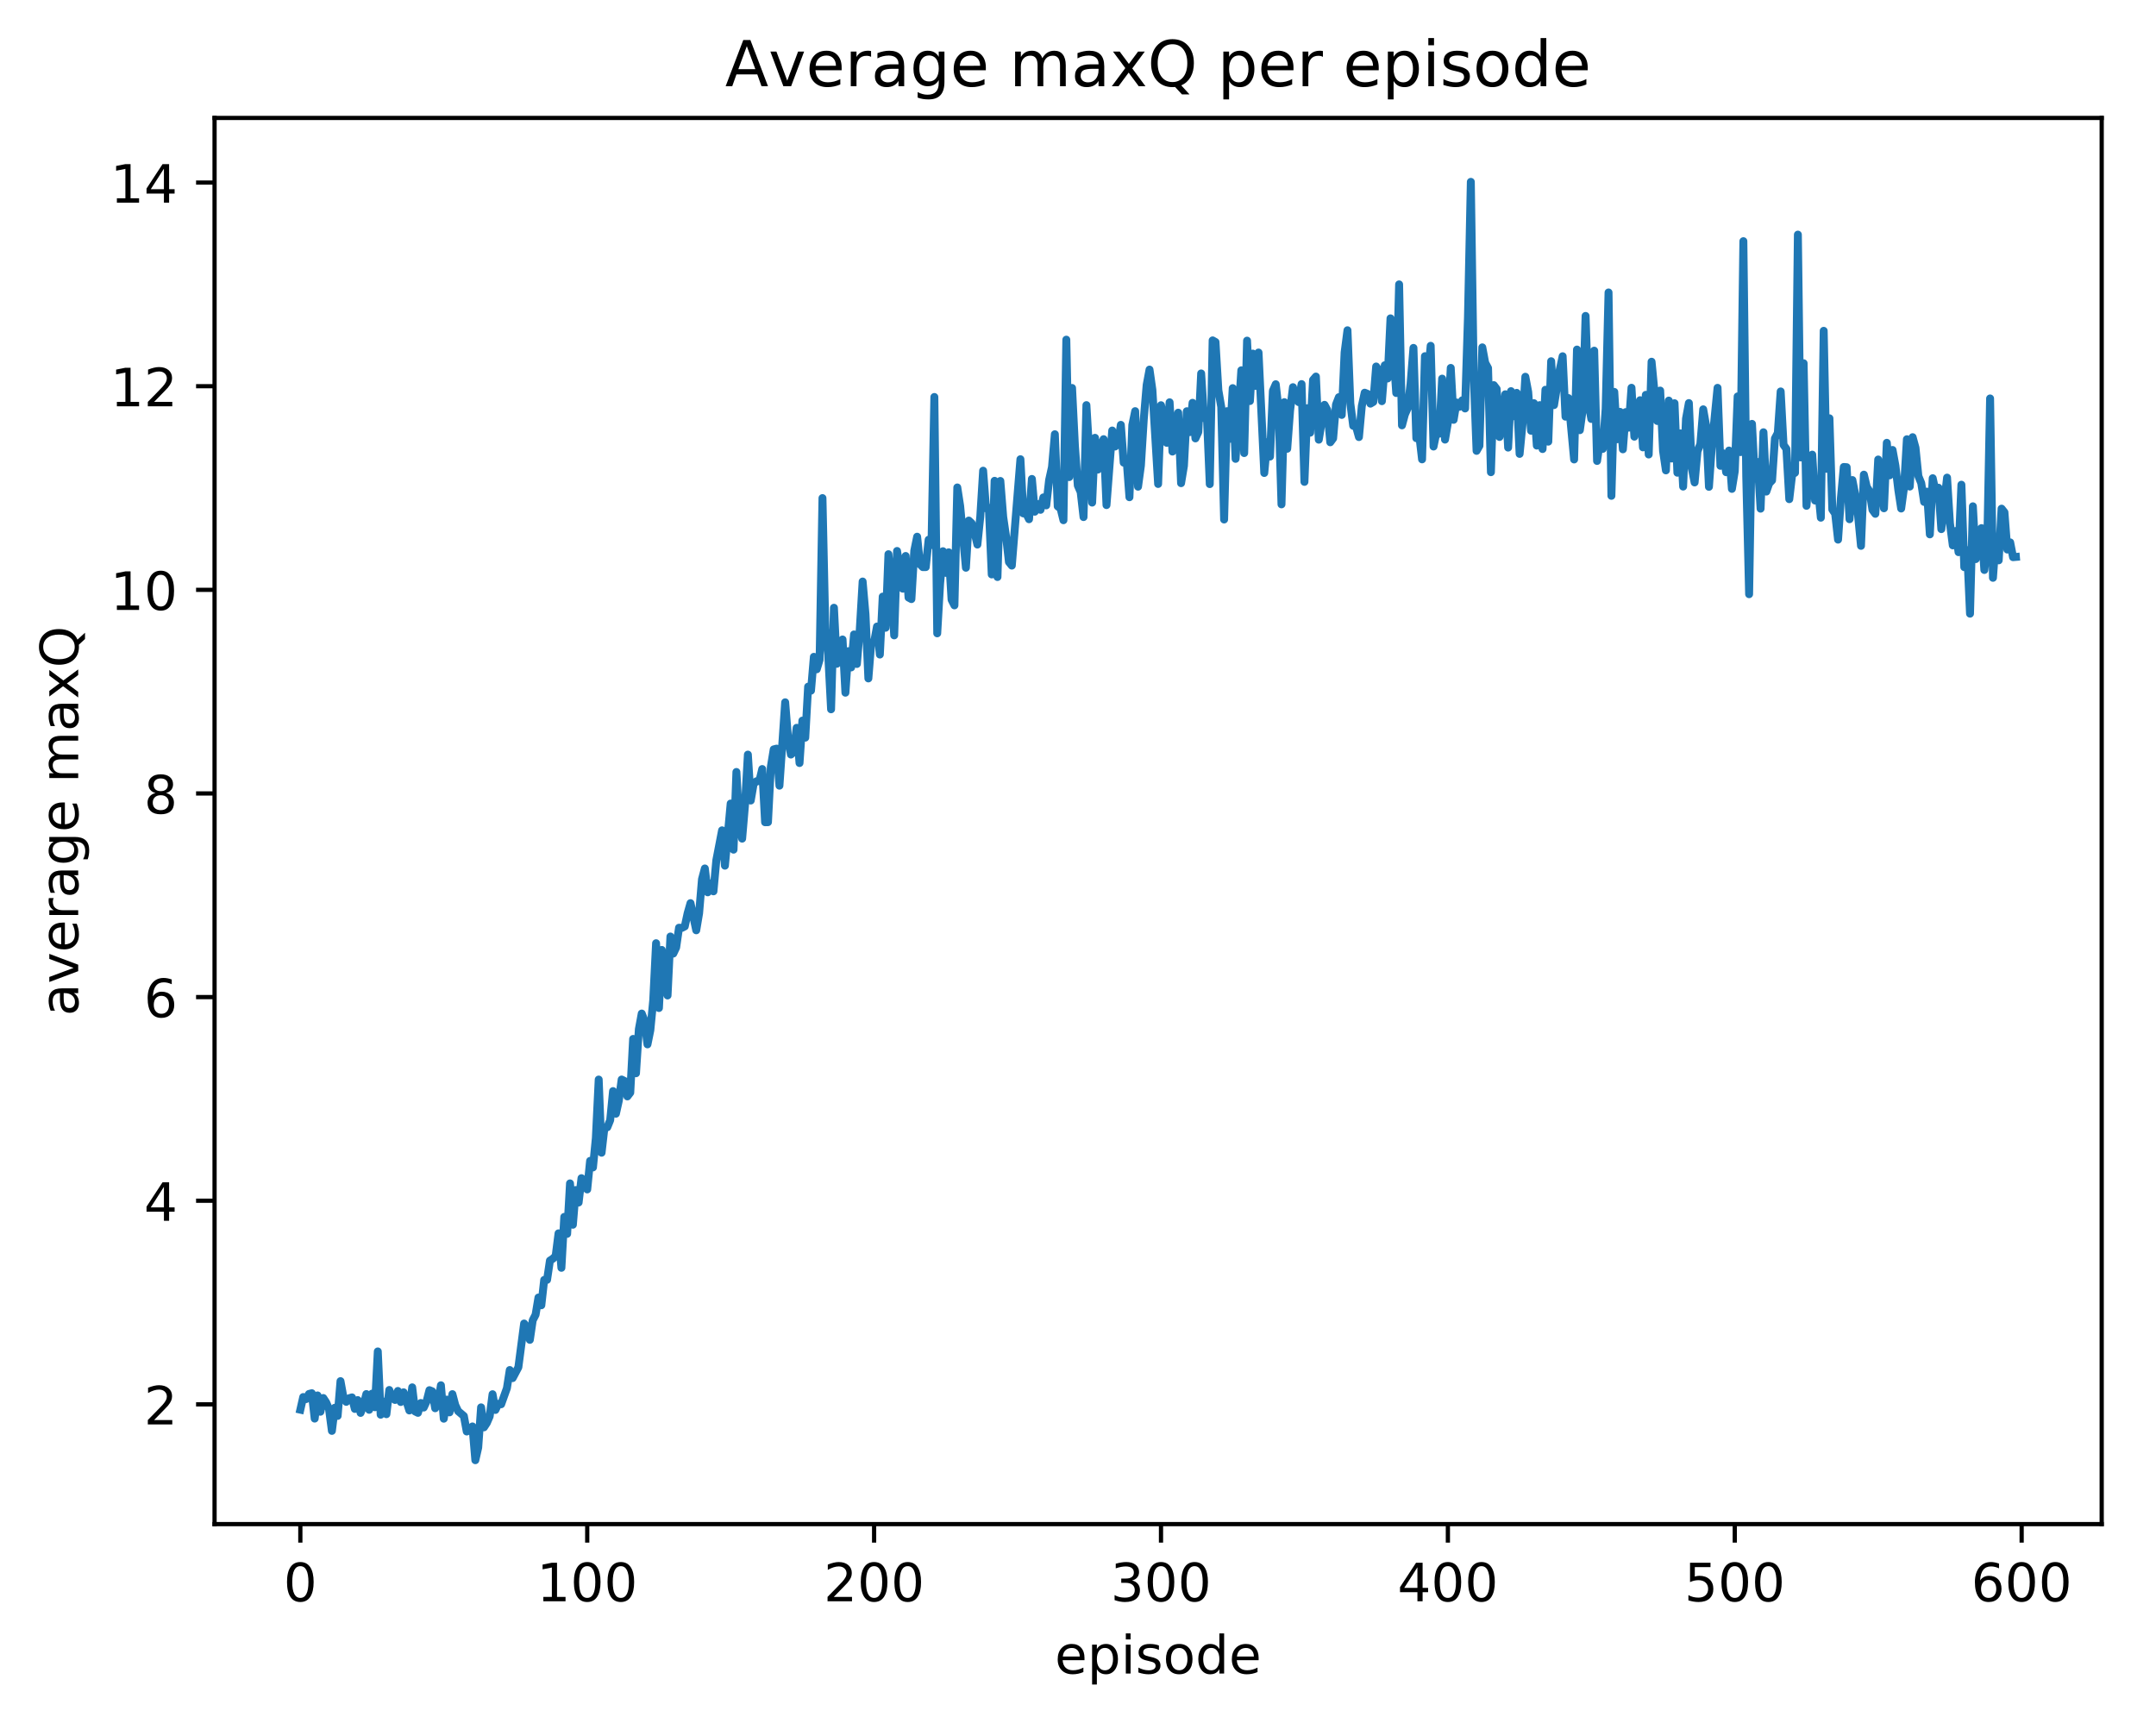 <?xml version="1.0" encoding="utf-8" standalone="no"?>
<!DOCTYPE svg PUBLIC "-//W3C//DTD SVG 1.1//EN"
  "http://www.w3.org/Graphics/SVG/1.1/DTD/svg11.dtd">
<!-- Created with matplotlib (http://matplotlib.org/) -->
<svg height="325pt" version="1.1" viewBox="0 0 408 325" width="408pt" xmlns="http://www.w3.org/2000/svg" xmlns:xlink="http://www.w3.org/1999/xlink">
 <defs>
  <style type="text/css">
*{stroke-linecap:butt;stroke-linejoin:round;}
  </style>
 </defs>
 <g id="figure_1">
  <g id="patch_1">
   <path d="M 0 325.986 
L 408.423 325.986 
L 408.423 0 
L 0 0 
z
" style="fill:#ffffff;"/>
  </g>
  <g id="axes_1">
   <g id="patch_2">
    <path d="M 40.603 288.43 
L 397.723 288.43 
L 397.723 22.318 
L 40.603 22.318 
z
" style="fill:#ffffff;"/>
   </g>
   <g id="matplotlib.axis_1">
    <g id="xtick_1">
     <g id="line2d_1">
      <defs>
       <path d="M 0 0 
L 0 3.5 
" id="mf9334d1b9c" style="stroke:#000000;stroke-width:0.8;"/>
      </defs>
      <g>
       <use style="stroke:#000000;stroke-width:0.8;" x="56.836" xlink:href="#mf9334d1b9c" y="288.43"/>
      </g>
     </g>
     <g id="text_1">
      <!-- 0 -->
      <defs>
       <path d="M 31.781 66.406 
Q 24.172 66.406 20.328 58.906 
Q 16.5 51.422 16.5 36.375 
Q 16.5 21.391 20.328 13.891 
Q 24.172 6.391 31.781 6.391 
Q 39.453 6.391 43.281 13.891 
Q 47.125 21.391 47.125 36.375 
Q 47.125 51.422 43.281 58.906 
Q 39.453 66.406 31.781 66.406 
z
M 31.781 74.219 
Q 44.047 74.219 50.516 64.516 
Q 56.984 54.828 56.984 36.375 
Q 56.984 17.969 50.516 8.266 
Q 44.047 -1.422 31.781 -1.422 
Q 19.531 -1.422 13.062 8.266 
Q 6.594 17.969 6.594 36.375 
Q 6.594 54.828 13.062 64.516 
Q 19.531 74.219 31.781 74.219 
z
" id="DejaVuSans-30"/>
      </defs>
      <g transform="translate(53.655 303.029)scale(0.1 -0.1)">
       <use xlink:href="#DejaVuSans-30"/>
      </g>
     </g>
    </g>
    <g id="xtick_2">
     <g id="line2d_2">
      <g>
       <use style="stroke:#000000;stroke-width:0.8;" x="111.126" xlink:href="#mf9334d1b9c" y="288.43"/>
      </g>
     </g>
     <g id="text_2">
      <!-- 100 -->
      <defs>
       <path d="M 12.406 8.297 
L 28.516 8.297 
L 28.516 63.922 
L 10.984 60.406 
L 10.984 69.391 
L 28.422 72.906 
L 38.281 72.906 
L 38.281 8.297 
L 54.391 8.297 
L 54.391 0 
L 12.406 0 
z
" id="DejaVuSans-31"/>
      </defs>
      <g transform="translate(101.582 303.029)scale(0.1 -0.1)">
       <use xlink:href="#DejaVuSans-31"/>
       <use x="63.623" xlink:href="#DejaVuSans-30"/>
       <use x="127.246" xlink:href="#DejaVuSans-30"/>
      </g>
     </g>
    </g>
    <g id="xtick_3">
     <g id="line2d_3">
      <g>
       <use style="stroke:#000000;stroke-width:0.8;" x="165.416" xlink:href="#mf9334d1b9c" y="288.43"/>
      </g>
     </g>
     <g id="text_3">
      <!-- 200 -->
      <defs>
       <path d="M 19.188 8.297 
L 53.609 8.297 
L 53.609 0 
L 7.328 0 
L 7.328 8.297 
Q 12.938 14.109 22.625 23.891 
Q 32.328 33.688 34.812 36.531 
Q 39.547 41.844 41.422 45.531 
Q 43.312 49.219 43.312 52.781 
Q 43.312 58.594 39.234 62.25 
Q 35.156 65.922 28.609 65.922 
Q 23.969 65.922 18.812 64.312 
Q 13.672 62.703 7.812 59.422 
L 7.812 69.391 
Q 13.766 71.781 18.938 73 
Q 24.125 74.219 28.422 74.219 
Q 39.75 74.219 46.484 68.547 
Q 53.219 62.891 53.219 53.422 
Q 53.219 48.922 51.531 44.891 
Q 49.859 40.875 45.406 35.406 
Q 44.188 33.984 37.641 27.219 
Q 31.109 20.453 19.188 8.297 
z
" id="DejaVuSans-32"/>
      </defs>
      <g transform="translate(155.872 303.029)scale(0.1 -0.1)">
       <use xlink:href="#DejaVuSans-32"/>
       <use x="63.623" xlink:href="#DejaVuSans-30"/>
       <use x="127.246" xlink:href="#DejaVuSans-30"/>
      </g>
     </g>
    </g>
    <g id="xtick_4">
     <g id="line2d_4">
      <g>
       <use style="stroke:#000000;stroke-width:0.8;" x="219.706" xlink:href="#mf9334d1b9c" y="288.43"/>
      </g>
     </g>
     <g id="text_4">
      <!-- 300 -->
      <defs>
       <path d="M 40.578 39.312 
Q 47.656 37.797 51.625 33 
Q 55.609 28.219 55.609 21.188 
Q 55.609 10.406 48.188 4.484 
Q 40.766 -1.422 27.094 -1.422 
Q 22.516 -1.422 17.656 -0.516 
Q 12.797 0.391 7.625 2.203 
L 7.625 11.719 
Q 11.719 9.328 16.594 8.109 
Q 21.484 6.891 26.812 6.891 
Q 36.078 6.891 40.938 10.547 
Q 45.797 14.203 45.797 21.188 
Q 45.797 27.641 41.281 31.266 
Q 36.766 34.906 28.719 34.906 
L 20.219 34.906 
L 20.219 43.016 
L 29.109 43.016 
Q 36.375 43.016 40.234 45.922 
Q 44.094 48.828 44.094 54.297 
Q 44.094 59.906 40.109 62.906 
Q 36.141 65.922 28.719 65.922 
Q 24.656 65.922 20.016 65.031 
Q 15.375 64.156 9.812 62.312 
L 9.812 71.094 
Q 15.438 72.656 20.344 73.438 
Q 25.25 74.219 29.594 74.219 
Q 40.828 74.219 47.359 69.109 
Q 53.906 64.016 53.906 55.328 
Q 53.906 49.266 50.438 45.094 
Q 46.969 40.922 40.578 39.312 
z
" id="DejaVuSans-33"/>
      </defs>
      <g transform="translate(210.162 303.029)scale(0.1 -0.1)">
       <use xlink:href="#DejaVuSans-33"/>
       <use x="63.623" xlink:href="#DejaVuSans-30"/>
       <use x="127.246" xlink:href="#DejaVuSans-30"/>
      </g>
     </g>
    </g>
    <g id="xtick_5">
     <g id="line2d_5">
      <g>
       <use style="stroke:#000000;stroke-width:0.8;" x="273.996" xlink:href="#mf9334d1b9c" y="288.43"/>
      </g>
     </g>
     <g id="text_5">
      <!-- 400 -->
      <defs>
       <path d="M 37.797 64.312 
L 12.891 25.391 
L 37.797 25.391 
z
M 35.203 72.906 
L 47.609 72.906 
L 47.609 25.391 
L 58.016 25.391 
L 58.016 17.188 
L 47.609 17.188 
L 47.609 0 
L 37.797 0 
L 37.797 17.188 
L 4.891 17.188 
L 4.891 26.703 
z
" id="DejaVuSans-34"/>
      </defs>
      <g transform="translate(264.452 303.029)scale(0.1 -0.1)">
       <use xlink:href="#DejaVuSans-34"/>
       <use x="63.623" xlink:href="#DejaVuSans-30"/>
       <use x="127.246" xlink:href="#DejaVuSans-30"/>
      </g>
     </g>
    </g>
    <g id="xtick_6">
     <g id="line2d_6">
      <g>
       <use style="stroke:#000000;stroke-width:0.8;" x="328.286" xlink:href="#mf9334d1b9c" y="288.43"/>
      </g>
     </g>
     <g id="text_6">
      <!-- 500 -->
      <defs>
       <path d="M 10.797 72.906 
L 49.516 72.906 
L 49.516 64.594 
L 19.828 64.594 
L 19.828 46.734 
Q 21.969 47.469 24.109 47.828 
Q 26.266 48.188 28.422 48.188 
Q 40.625 48.188 47.75 41.5 
Q 54.891 34.812 54.891 23.391 
Q 54.891 11.625 47.562 5.094 
Q 40.234 -1.422 26.906 -1.422 
Q 22.312 -1.422 17.547 -0.641 
Q 12.797 0.141 7.719 1.703 
L 7.719 11.625 
Q 12.109 9.234 16.797 8.062 
Q 21.484 6.891 26.703 6.891 
Q 35.156 6.891 40.078 11.328 
Q 45.016 15.766 45.016 23.391 
Q 45.016 31 40.078 35.438 
Q 35.156 39.891 26.703 39.891 
Q 22.75 39.891 18.812 39.016 
Q 14.891 38.141 10.797 36.281 
z
" id="DejaVuSans-35"/>
      </defs>
      <g transform="translate(318.742 303.029)scale(0.1 -0.1)">
       <use xlink:href="#DejaVuSans-35"/>
       <use x="63.623" xlink:href="#DejaVuSans-30"/>
       <use x="127.246" xlink:href="#DejaVuSans-30"/>
      </g>
     </g>
    </g>
    <g id="xtick_7">
     <g id="line2d_7">
      <g>
       <use style="stroke:#000000;stroke-width:0.8;" x="382.576" xlink:href="#mf9334d1b9c" y="288.43"/>
      </g>
     </g>
     <g id="text_7">
      <!-- 600 -->
      <defs>
       <path d="M 33.016 40.375 
Q 26.375 40.375 22.484 35.828 
Q 18.609 31.297 18.609 23.391 
Q 18.609 15.531 22.484 10.953 
Q 26.375 6.391 33.016 6.391 
Q 39.656 6.391 43.531 10.953 
Q 47.406 15.531 47.406 23.391 
Q 47.406 31.297 43.531 35.828 
Q 39.656 40.375 33.016 40.375 
z
M 52.594 71.297 
L 52.594 62.312 
Q 48.875 64.062 45.094 64.984 
Q 41.312 65.922 37.594 65.922 
Q 27.828 65.922 22.672 59.328 
Q 17.531 52.734 16.797 39.406 
Q 19.672 43.656 24.016 45.922 
Q 28.375 48.188 33.594 48.188 
Q 44.578 48.188 50.953 41.516 
Q 57.328 34.859 57.328 23.391 
Q 57.328 12.156 50.688 5.359 
Q 44.047 -1.422 33.016 -1.422 
Q 20.359 -1.422 13.672 8.266 
Q 6.984 17.969 6.984 36.375 
Q 6.984 53.656 15.188 63.938 
Q 23.391 74.219 37.203 74.219 
Q 40.922 74.219 44.703 73.484 
Q 48.484 72.75 52.594 71.297 
z
" id="DejaVuSans-36"/>
      </defs>
      <g transform="translate(373.032 303.029)scale(0.1 -0.1)">
       <use xlink:href="#DejaVuSans-36"/>
       <use x="63.623" xlink:href="#DejaVuSans-30"/>
       <use x="127.246" xlink:href="#DejaVuSans-30"/>
      </g>
     </g>
    </g>
    <g id="text_8">
     <!-- episode -->
     <defs>
      <path d="M 56.203 29.594 
L 56.203 25.203 
L 14.891 25.203 
Q 15.484 15.922 20.484 11.062 
Q 25.484 6.203 34.422 6.203 
Q 39.594 6.203 44.453 7.469 
Q 49.312 8.734 54.109 11.281 
L 54.109 2.781 
Q 49.266 0.734 44.188 -0.344 
Q 39.109 -1.422 33.891 -1.422 
Q 20.797 -1.422 13.156 6.188 
Q 5.516 13.812 5.516 26.812 
Q 5.516 40.234 12.766 48.109 
Q 20.016 56 32.328 56 
Q 43.359 56 49.781 48.891 
Q 56.203 41.797 56.203 29.594 
z
M 47.219 32.234 
Q 47.125 39.594 43.094 43.984 
Q 39.062 48.391 32.422 48.391 
Q 24.906 48.391 20.391 44.141 
Q 15.875 39.891 15.188 32.172 
z
" id="DejaVuSans-65"/>
      <path d="M 18.109 8.203 
L 18.109 -20.797 
L 9.078 -20.797 
L 9.078 54.688 
L 18.109 54.688 
L 18.109 46.391 
Q 20.953 51.266 25.266 53.625 
Q 29.594 56 35.594 56 
Q 45.562 56 51.781 48.094 
Q 58.016 40.188 58.016 27.297 
Q 58.016 14.406 51.781 6.484 
Q 45.562 -1.422 35.594 -1.422 
Q 29.594 -1.422 25.266 0.953 
Q 20.953 3.328 18.109 8.203 
z
M 48.688 27.297 
Q 48.688 37.203 44.609 42.844 
Q 40.531 48.484 33.406 48.484 
Q 26.266 48.484 22.188 42.844 
Q 18.109 37.203 18.109 27.297 
Q 18.109 17.391 22.188 11.75 
Q 26.266 6.109 33.406 6.109 
Q 40.531 6.109 44.609 11.75 
Q 48.688 17.391 48.688 27.297 
z
" id="DejaVuSans-70"/>
      <path d="M 9.422 54.688 
L 18.406 54.688 
L 18.406 0 
L 9.422 0 
z
M 9.422 75.984 
L 18.406 75.984 
L 18.406 64.594 
L 9.422 64.594 
z
" id="DejaVuSans-69"/>
      <path d="M 44.281 53.078 
L 44.281 44.578 
Q 40.484 46.531 36.375 47.5 
Q 32.281 48.484 27.875 48.484 
Q 21.188 48.484 17.844 46.438 
Q 14.5 44.391 14.5 40.281 
Q 14.5 37.156 16.891 35.375 
Q 19.281 33.594 26.516 31.984 
L 29.594 31.297 
Q 39.156 29.25 43.188 25.516 
Q 47.219 21.781 47.219 15.094 
Q 47.219 7.469 41.188 3.016 
Q 35.156 -1.422 24.609 -1.422 
Q 20.219 -1.422 15.453 -0.562 
Q 10.688 0.297 5.422 2 
L 5.422 11.281 
Q 10.406 8.688 15.234 7.391 
Q 20.062 6.109 24.812 6.109 
Q 31.156 6.109 34.562 8.281 
Q 37.984 10.453 37.984 14.406 
Q 37.984 18.062 35.516 20.016 
Q 33.062 21.969 24.703 23.781 
L 21.578 24.516 
Q 13.234 26.266 9.516 29.906 
Q 5.812 33.547 5.812 39.891 
Q 5.812 47.609 11.281 51.797 
Q 16.75 56 26.812 56 
Q 31.781 56 36.172 55.266 
Q 40.578 54.547 44.281 53.078 
z
" id="DejaVuSans-73"/>
      <path d="M 30.609 48.391 
Q 23.391 48.391 19.188 42.75 
Q 14.984 37.109 14.984 27.297 
Q 14.984 17.484 19.156 11.844 
Q 23.344 6.203 30.609 6.203 
Q 37.797 6.203 41.984 11.859 
Q 46.188 17.531 46.188 27.297 
Q 46.188 37.016 41.984 42.703 
Q 37.797 48.391 30.609 48.391 
z
M 30.609 56 
Q 42.328 56 49.016 48.375 
Q 55.719 40.766 55.719 27.297 
Q 55.719 13.875 49.016 6.219 
Q 42.328 -1.422 30.609 -1.422 
Q 18.844 -1.422 12.172 6.219 
Q 5.516 13.875 5.516 27.297 
Q 5.516 40.766 12.172 48.375 
Q 18.844 56 30.609 56 
z
" id="DejaVuSans-6f"/>
      <path d="M 45.406 46.391 
L 45.406 75.984 
L 54.391 75.984 
L 54.391 0 
L 45.406 0 
L 45.406 8.203 
Q 42.578 3.328 38.25 0.953 
Q 33.938 -1.422 27.875 -1.422 
Q 17.969 -1.422 11.734 6.484 
Q 5.516 14.406 5.516 27.297 
Q 5.516 40.188 11.734 48.094 
Q 17.969 56 27.875 56 
Q 33.938 56 38.25 53.625 
Q 42.578 51.266 45.406 46.391 
z
M 14.797 27.297 
Q 14.797 17.391 18.875 11.75 
Q 22.953 6.109 30.078 6.109 
Q 37.203 6.109 41.297 11.75 
Q 45.406 17.391 45.406 27.297 
Q 45.406 37.203 41.297 42.844 
Q 37.203 48.484 30.078 48.484 
Q 22.953 48.484 18.875 42.844 
Q 14.797 37.203 14.797 27.297 
z
" id="DejaVuSans-64"/>
     </defs>
     <g transform="translate(199.608 316.707)scale(0.1 -0.1)">
      <use xlink:href="#DejaVuSans-65"/>
      <use x="61.523" xlink:href="#DejaVuSans-70"/>
      <use x="125" xlink:href="#DejaVuSans-69"/>
      <use x="152.783" xlink:href="#DejaVuSans-73"/>
      <use x="204.883" xlink:href="#DejaVuSans-6f"/>
      <use x="266.064" xlink:href="#DejaVuSans-64"/>
      <use x="329.541" xlink:href="#DejaVuSans-65"/>
     </g>
    </g>
   </g>
   <g id="matplotlib.axis_2">
    <g id="ytick_1">
     <g id="line2d_8">
      <defs>
       <path d="M 0 0 
L -3.5 0 
" id="mca902dd31c" style="stroke:#000000;stroke-width:0.8;"/>
      </defs>
      <g>
       <use style="stroke:#000000;stroke-width:0.8;" x="40.603" xlink:href="#mca902dd31c" y="265.764"/>
      </g>
     </g>
     <g id="text_9">
      <!-- 2 -->
      <g transform="translate(27.241 269.563)scale(0.1 -0.1)">
       <use xlink:href="#DejaVuSans-32"/>
      </g>
     </g>
    </g>
    <g id="ytick_2">
     <g id="line2d_9">
      <g>
       <use style="stroke:#000000;stroke-width:0.8;" x="40.603" xlink:href="#mca902dd31c" y="227.228"/>
      </g>
     </g>
     <g id="text_10">
      <!-- 4 -->
      <g transform="translate(27.241 231.027)scale(0.1 -0.1)">
       <use xlink:href="#DejaVuSans-34"/>
      </g>
     </g>
    </g>
    <g id="ytick_3">
     <g id="line2d_10">
      <g>
       <use style="stroke:#000000;stroke-width:0.8;" x="40.603" xlink:href="#mca902dd31c" y="188.693"/>
      </g>
     </g>
     <g id="text_11">
      <!-- 6 -->
      <g transform="translate(27.241 192.492)scale(0.1 -0.1)">
       <use xlink:href="#DejaVuSans-36"/>
      </g>
     </g>
    </g>
    <g id="ytick_4">
     <g id="line2d_11">
      <g>
       <use style="stroke:#000000;stroke-width:0.8;" x="40.603" xlink:href="#mca902dd31c" y="150.157"/>
      </g>
     </g>
     <g id="text_12">
      <!-- 8 -->
      <defs>
       <path d="M 31.781 34.625 
Q 24.75 34.625 20.719 30.859 
Q 16.703 27.094 16.703 20.516 
Q 16.703 13.922 20.719 10.156 
Q 24.75 6.391 31.781 6.391 
Q 38.812 6.391 42.859 10.172 
Q 46.922 13.969 46.922 20.516 
Q 46.922 27.094 42.891 30.859 
Q 38.875 34.625 31.781 34.625 
z
M 21.922 38.812 
Q 15.578 40.375 12.031 44.719 
Q 8.5 49.078 8.5 55.328 
Q 8.5 64.062 14.719 69.141 
Q 20.953 74.219 31.781 74.219 
Q 42.672 74.219 48.875 69.141 
Q 55.078 64.062 55.078 55.328 
Q 55.078 49.078 51.531 44.719 
Q 48 40.375 41.703 38.812 
Q 48.828 37.156 52.797 32.312 
Q 56.781 27.484 56.781 20.516 
Q 56.781 9.906 50.312 4.234 
Q 43.844 -1.422 31.781 -1.422 
Q 19.734 -1.422 13.25 4.234 
Q 6.781 9.906 6.781 20.516 
Q 6.781 27.484 10.781 32.312 
Q 14.797 37.156 21.922 38.812 
z
M 18.312 54.391 
Q 18.312 48.734 21.844 45.562 
Q 25.391 42.391 31.781 42.391 
Q 38.141 42.391 41.719 45.562 
Q 45.312 48.734 45.312 54.391 
Q 45.312 60.062 41.719 63.234 
Q 38.141 66.406 31.781 66.406 
Q 25.391 66.406 21.844 63.234 
Q 18.312 60.062 18.312 54.391 
z
" id="DejaVuSans-38"/>
      </defs>
      <g transform="translate(27.241 153.956)scale(0.1 -0.1)">
       <use xlink:href="#DejaVuSans-38"/>
      </g>
     </g>
    </g>
    <g id="ytick_5">
     <g id="line2d_12">
      <g>
       <use style="stroke:#000000;stroke-width:0.8;" x="40.603" xlink:href="#mca902dd31c" y="111.622"/>
      </g>
     </g>
     <g id="text_13">
      <!-- 10 -->
      <g transform="translate(20.878 115.421)scale(0.1 -0.1)">
       <use xlink:href="#DejaVuSans-31"/>
       <use x="63.623" xlink:href="#DejaVuSans-30"/>
      </g>
     </g>
    </g>
    <g id="ytick_6">
     <g id="line2d_13">
      <g>
       <use style="stroke:#000000;stroke-width:0.8;" x="40.603" xlink:href="#mca902dd31c" y="73.086"/>
      </g>
     </g>
     <g id="text_14">
      <!-- 12 -->
      <g transform="translate(20.878 76.886)scale(0.1 -0.1)">
       <use xlink:href="#DejaVuSans-31"/>
       <use x="63.623" xlink:href="#DejaVuSans-32"/>
      </g>
     </g>
    </g>
    <g id="ytick_7">
     <g id="line2d_14">
      <g>
       <use style="stroke:#000000;stroke-width:0.8;" x="40.603" xlink:href="#mca902dd31c" y="34.551"/>
      </g>
     </g>
     <g id="text_15">
      <!-- 14 -->
      <g transform="translate(20.878 38.35)scale(0.1 -0.1)">
       <use xlink:href="#DejaVuSans-31"/>
       <use x="63.623" xlink:href="#DejaVuSans-34"/>
      </g>
     </g>
    </g>
    <g id="text_16">
     <!-- average maxQ -->
     <defs>
      <path d="M 34.281 27.484 
Q 23.391 27.484 19.188 25 
Q 14.984 22.516 14.984 16.5 
Q 14.984 11.719 18.141 8.906 
Q 21.297 6.109 26.703 6.109 
Q 34.188 6.109 38.703 11.406 
Q 43.219 16.703 43.219 25.484 
L 43.219 27.484 
z
M 52.203 31.203 
L 52.203 0 
L 43.219 0 
L 43.219 8.297 
Q 40.141 3.328 35.547 0.953 
Q 30.953 -1.422 24.312 -1.422 
Q 15.922 -1.422 10.953 3.297 
Q 6 8.016 6 15.922 
Q 6 25.141 12.172 29.828 
Q 18.359 34.516 30.609 34.516 
L 43.219 34.516 
L 43.219 35.406 
Q 43.219 41.609 39.141 45 
Q 35.062 48.391 27.688 48.391 
Q 23 48.391 18.547 47.266 
Q 14.109 46.141 10.016 43.891 
L 10.016 52.203 
Q 14.938 54.109 19.578 55.047 
Q 24.219 56 28.609 56 
Q 40.484 56 46.344 49.844 
Q 52.203 43.703 52.203 31.203 
z
" id="DejaVuSans-61"/>
      <path d="M 2.984 54.688 
L 12.5 54.688 
L 29.594 8.797 
L 46.688 54.688 
L 56.203 54.688 
L 35.688 0 
L 23.484 0 
z
" id="DejaVuSans-76"/>
      <path d="M 41.109 46.297 
Q 39.594 47.172 37.812 47.578 
Q 36.031 48 33.891 48 
Q 26.266 48 22.188 43.047 
Q 18.109 38.094 18.109 28.812 
L 18.109 0 
L 9.078 0 
L 9.078 54.688 
L 18.109 54.688 
L 18.109 46.188 
Q 20.953 51.172 25.484 53.578 
Q 30.031 56 36.531 56 
Q 37.453 56 38.578 55.875 
Q 39.703 55.766 41.062 55.516 
z
" id="DejaVuSans-72"/>
      <path d="M 45.406 27.984 
Q 45.406 37.75 41.375 43.109 
Q 37.359 48.484 30.078 48.484 
Q 22.859 48.484 18.828 43.109 
Q 14.797 37.75 14.797 27.984 
Q 14.797 18.266 18.828 12.891 
Q 22.859 7.516 30.078 7.516 
Q 37.359 7.516 41.375 12.891 
Q 45.406 18.266 45.406 27.984 
z
M 54.391 6.781 
Q 54.391 -7.172 48.188 -13.984 
Q 42 -20.797 29.203 -20.797 
Q 24.469 -20.797 20.266 -20.094 
Q 16.062 -19.391 12.109 -17.922 
L 12.109 -9.188 
Q 16.062 -11.328 19.922 -12.344 
Q 23.781 -13.375 27.781 -13.375 
Q 36.625 -13.375 41.016 -8.766 
Q 45.406 -4.156 45.406 5.172 
L 45.406 9.625 
Q 42.625 4.781 38.281 2.391 
Q 33.938 0 27.875 0 
Q 17.828 0 11.672 7.656 
Q 5.516 15.328 5.516 27.984 
Q 5.516 40.672 11.672 48.328 
Q 17.828 56 27.875 56 
Q 33.938 56 38.281 53.609 
Q 42.625 51.219 45.406 46.391 
L 45.406 54.688 
L 54.391 54.688 
z
" id="DejaVuSans-67"/>
      <path id="DejaVuSans-20"/>
      <path d="M 52 44.188 
Q 55.375 50.25 60.062 53.125 
Q 64.75 56 71.094 56 
Q 79.641 56 84.281 50.016 
Q 88.922 44.047 88.922 33.016 
L 88.922 0 
L 79.891 0 
L 79.891 32.719 
Q 79.891 40.578 77.094 44.375 
Q 74.312 48.188 68.609 48.188 
Q 61.625 48.188 57.562 43.547 
Q 53.516 38.922 53.516 30.906 
L 53.516 0 
L 44.484 0 
L 44.484 32.719 
Q 44.484 40.625 41.703 44.406 
Q 38.922 48.188 33.109 48.188 
Q 26.219 48.188 22.156 43.531 
Q 18.109 38.875 18.109 30.906 
L 18.109 0 
L 9.078 0 
L 9.078 54.688 
L 18.109 54.688 
L 18.109 46.188 
Q 21.188 51.219 25.484 53.609 
Q 29.781 56 35.688 56 
Q 41.656 56 45.828 52.969 
Q 50 49.953 52 44.188 
z
" id="DejaVuSans-6d"/>
      <path d="M 54.891 54.688 
L 35.109 28.078 
L 55.906 0 
L 45.312 0 
L 29.391 21.484 
L 13.484 0 
L 2.875 0 
L 24.125 28.609 
L 4.688 54.688 
L 15.281 54.688 
L 29.781 35.203 
L 44.281 54.688 
z
" id="DejaVuSans-78"/>
      <path d="M 39.406 66.219 
Q 28.656 66.219 22.328 58.203 
Q 16.016 50.203 16.016 36.375 
Q 16.016 22.609 22.328 14.594 
Q 28.656 6.594 39.406 6.594 
Q 50.141 6.594 56.422 14.594 
Q 62.703 22.609 62.703 36.375 
Q 62.703 50.203 56.422 58.203 
Q 50.141 66.219 39.406 66.219 
z
M 53.219 1.312 
L 66.219 -12.891 
L 54.297 -12.891 
L 43.5 -1.219 
Q 41.891 -1.312 41.031 -1.359 
Q 40.188 -1.422 39.406 -1.422 
Q 24.031 -1.422 14.812 8.859 
Q 5.609 19.141 5.609 36.375 
Q 5.609 53.656 14.812 63.938 
Q 24.031 74.219 39.406 74.219 
Q 54.734 74.219 63.906 63.938 
Q 73.094 53.656 73.094 36.375 
Q 73.094 23.688 67.984 14.641 
Q 62.891 5.609 53.219 1.312 
z
" id="DejaVuSans-51"/>
     </defs>
     <g transform="translate(14.798 192.263)rotate(-90)scale(0.1 -0.1)">
      <use xlink:href="#DejaVuSans-61"/>
      <use x="61.279" xlink:href="#DejaVuSans-76"/>
      <use x="120.459" xlink:href="#DejaVuSans-65"/>
      <use x="181.982" xlink:href="#DejaVuSans-72"/>
      <use x="223.096" xlink:href="#DejaVuSans-61"/>
      <use x="284.375" xlink:href="#DejaVuSans-67"/>
      <use x="347.852" xlink:href="#DejaVuSans-65"/>
      <use x="409.375" xlink:href="#DejaVuSans-20"/>
      <use x="441.162" xlink:href="#DejaVuSans-6d"/>
      <use x="538.574" xlink:href="#DejaVuSans-61"/>
      <use x="599.854" xlink:href="#DejaVuSans-78"/>
      <use x="659.033" xlink:href="#DejaVuSans-51"/>
     </g>
    </g>
   </g>
   <g id="line2d_15">
    <path clip-path="url(#p19d37e8c35)" d="M 56.836 266.771 
L 57.379 264.381 
L 57.922 264.773 
L 58.465 263.799 
L 59.007 263.658 
L 59.55 268.458 
L 60.093 264.076 
L 60.636 267.163 
L 61.179 264.565 
L 61.722 265.393 
L 62.265 266.671 
L 62.808 270.785 
L 63.351 266.409 
L 63.894 267.952 
L 64.436 261.371 
L 64.979 264.364 
L 65.522 265.29 
L 66.065 264.61 
L 66.608 264.448 
L 67.151 266.629 
L 67.694 264.959 
L 68.237 267.385 
L 68.78 265.98 
L 69.323 263.816 
L 69.865 266.796 
L 70.408 263.739 
L 70.951 266.308 
L 71.494 255.749 
L 72.037 267.725 
L 72.58 265.242 
L 73.123 267.625 
L 73.666 263.045 
L 74.209 264.54 
L 74.752 264.932 
L 75.294 263.231 
L 75.837 265.32 
L 76.38 263.484 
L 77.466 266.921 
L 78.009 262.547 
L 78.552 267.105 
L 79.095 267.372 
L 79.638 265.511 
L 80.181 266.371 
L 80.723 265.209 
L 81.266 263.082 
L 81.809 263.304 
L 82.352 266.502 
L 82.895 265.62 
L 83.438 262.153 
L 83.981 268.479 
L 84.524 264.873 
L 85.067 267.28 
L 85.61 263.833 
L 86.152 265.896 
L 86.695 267.049 
L 87.781 267.97 
L 88.324 270.901 
L 88.867 270.645 
L 89.41 269.945 
L 89.953 276.334 
L 90.496 273.946 
L 91.039 266.334 
L 91.581 270.115 
L 92.124 269.292 
L 92.667 268.031 
L 93.21 263.847 
L 93.753 266.823 
L 94.296 265.669 
L 94.839 265.745 
L 95.925 262.712 
L 96.468 259.269 
L 97.01 260.799 
L 98.096 258.75 
L 99.182 250.466 
L 99.725 251.212 
L 100.268 253.558 
L 100.811 249.857 
L 101.354 248.8 
L 101.897 245.549 
L 102.44 247.015 
L 102.982 242.213 
L 103.525 242.203 
L 104.068 238.561 
L 104.611 238.211 
L 105.154 237.684 
L 105.697 233.403 
L 106.24 239.926 
L 106.783 230.287 
L 107.326 233.501 
L 107.869 223.949 
L 108.411 231.775 
L 108.954 225.209 
L 109.497 227.569 
L 110.04 222.961 
L 110.583 223.9 
L 111.126 225.092 
L 111.669 219.686 
L 112.212 220.93 
L 112.755 215.398 
L 113.298 204.299 
L 113.84 218.145 
L 114.383 213.411 
L 114.926 213.329 
L 115.469 211.986 
L 116.012 206.482 
L 116.555 210.76 
L 117.098 208.329 
L 117.641 204.293 
L 118.184 204.573 
L 118.727 207.487 
L 119.269 206.776 
L 119.812 196.611 
L 120.355 203.108 
L 120.898 194.759 
L 121.441 191.806 
L 121.984 193.193 
L 122.527 197.639 
L 123.07 194.962 
L 123.613 189.328 
L 124.156 178.498 
L 124.698 190.761 
L 125.241 179.772 
L 125.784 186.237 
L 126.327 188.388 
L 126.87 177.23 
L 127.413 180.461 
L 127.956 179.31 
L 128.499 175.565 
L 129.042 175.596 
L 129.585 175.318 
L 130.127 172.815 
L 130.67 170.915 
L 131.756 176.052 
L 132.299 172.825 
L 132.842 166.388 
L 133.385 164.351 
L 133.928 168.864 
L 134.471 167.189 
L 135.014 168.676 
L 135.556 162.785 
L 136.642 157.134 
L 137.185 163.824 
L 138.271 152.067 
L 138.814 160.792 
L 139.357 146.09 
L 139.9 155.931 
L 140.443 158.707 
L 140.985 152.329 
L 141.528 142.805 
L 142.071 151.494 
L 142.614 148.343 
L 143.157 147.847 
L 143.7 147.808 
L 144.243 145.535 
L 144.786 155.603 
L 145.329 155.591 
L 145.872 145.128 
L 146.414 141.815 
L 146.957 141.674 
L 147.5 148.683 
L 148.586 132.905 
L 149.129 139.718 
L 149.672 142.793 
L 150.215 142.269 
L 150.758 137.736 
L 151.301 144.401 
L 151.843 136.374 
L 152.386 139.597 
L 152.929 129.946 
L 153.472 130.702 
L 154.015 124.299 
L 154.558 126.655 
L 155.101 124.865 
L 155.644 94.261 
L 156.187 119.083 
L 156.73 123.9 
L 157.272 134.228 
L 157.815 115.014 
L 158.358 125.619 
L 158.901 123.666 
L 159.444 121.019 
L 159.987 131.087 
L 160.53 123.23 
L 161.073 126.306 
L 161.616 120.064 
L 162.159 125.652 
L 162.701 119.186 
L 163.244 110.051 
L 163.787 116.268 
L 164.33 128.389 
L 164.873 121.62 
L 165.416 121.548 
L 165.959 118.57 
L 166.502 123.869 
L 167.045 112.905 
L 167.588 118.8 
L 168.13 104.878 
L 168.673 110.894 
L 169.216 120.241 
L 169.759 104.268 
L 170.845 111.405 
L 171.388 105.213 
L 171.931 113.08 
L 172.474 113.375 
L 173.017 104.223 
L 173.559 101.567 
L 174.102 106.781 
L 174.645 107.325 
L 175.188 107.318 
L 175.731 102.14 
L 176.274 103.149 
L 176.817 75.126 
L 177.36 119.856 
L 177.903 110.458 
L 178.446 104.316 
L 178.988 108.411 
L 179.531 104.519 
L 180.074 113.488 
L 180.617 114.562 
L 181.16 92.248 
L 181.703 95.781 
L 182.789 107.441 
L 183.332 98.513 
L 183.875 99.019 
L 184.417 100.757 
L 184.96 103.055 
L 185.503 97.835 
L 186.046 89.077 
L 186.589 96.194 
L 187.132 96.101 
L 187.675 108.71 
L 188.218 90.991 
L 188.761 109.198 
L 189.304 91.017 
L 189.846 97.822 
L 190.389 101.565 
L 190.932 106.356 
L 191.475 107.035 
L 193.104 86.906 
L 193.647 97.156 
L 194.19 97.158 
L 194.733 98.26 
L 195.275 90.636 
L 195.818 96.838 
L 196.361 95.393 
L 196.904 96.479 
L 197.447 94.132 
L 197.99 95.635 
L 198.533 90.848 
L 199.076 88.389 
L 199.619 82.175 
L 200.162 95.821 
L 200.705 96.235 
L 201.247 98.448 
L 201.79 64.28 
L 202.333 90.288 
L 202.876 73.42 
L 203.419 84.412 
L 203.962 91.884 
L 204.505 93.116 
L 205.048 97.853 
L 205.591 76.667 
L 206.676 95.111 
L 207.219 82.853 
L 207.762 88.866 
L 208.305 84.267 
L 208.848 83.11 
L 209.391 95.585 
L 210.477 81.475 
L 211.02 84.499 
L 211.563 84.052 
L 212.105 80.4 
L 212.648 87.554 
L 213.191 86.882 
L 213.734 94.097 
L 214.277 80.429 
L 214.82 77.807 
L 215.363 92.102 
L 215.906 88.099 
L 216.449 79.303 
L 216.992 72.858 
L 217.534 69.942 
L 218.077 73.782 
L 219.163 91.589 
L 219.706 76.684 
L 220.249 79.468 
L 220.792 83.802 
L 221.335 76.13 
L 221.878 85.456 
L 222.963 78.095 
L 223.506 91.437 
L 224.049 88.151 
L 224.592 77.822 
L 225.135 81.779 
L 225.678 76.229 
L 226.221 82.964 
L 226.764 81.769 
L 227.307 70.672 
L 227.85 79.131 
L 228.392 78.774 
L 228.935 91.615 
L 229.478 64.415 
L 230.021 64.723 
L 230.564 73.862 
L 231.107 77.012 
L 231.65 98.312 
L 232.193 77.814 
L 232.736 83.047 
L 233.279 73.453 
L 233.821 86.834 
L 234.907 70.075 
L 235.45 85.74 
L 235.993 64.465 
L 236.536 75.895 
L 237.079 66.914 
L 237.622 73.039 
L 238.165 66.714 
L 239.25 89.508 
L 239.793 83.668 
L 240.336 86.404 
L 240.879 73.96 
L 241.422 72.713 
L 241.965 77.564 
L 242.508 95.446 
L 243.051 76.102 
L 243.594 84.923 
L 244.137 77.673 
L 244.679 73.27 
L 245.222 75.492 
L 245.765 76.1 
L 246.308 72.686 
L 246.851 91.191 
L 247.394 77.253 
L 247.937 81.884 
L 248.48 71.897 
L 249.023 71.262 
L 249.566 83.207 
L 250.651 76.611 
L 251.194 77.606 
L 251.737 83.698 
L 252.28 82.963 
L 252.823 76.558 
L 253.366 75.163 
L 253.909 78.521 
L 254.452 66.695 
L 254.995 62.5 
L 255.537 76.366 
L 256.08 80.579 
L 256.623 80.757 
L 257.166 82.713 
L 257.709 76.831 
L 258.252 74.316 
L 258.795 74.544 
L 259.338 76.387 
L 259.881 76.058 
L 260.424 69.358 
L 260.966 70.129 
L 261.509 75.919 
L 262.052 69.122 
L 262.595 71.625 
L 263.138 60.247 
L 263.681 66.576 
L 264.224 74.376 
L 264.767 53.817 
L 265.31 80.494 
L 265.853 78.456 
L 266.395 77.219 
L 266.938 72.601 
L 267.481 65.838 
L 268.024 82.923 
L 268.567 82.24 
L 269.11 86.929 
L 269.653 67.405 
L 270.196 71.322 
L 270.739 65.442 
L 271.282 84.503 
L 271.824 81.855 
L 272.367 82.073 
L 272.91 71.654 
L 273.453 83.192 
L 273.996 79.997 
L 274.539 69.625 
L 275.082 79.445 
L 275.625 76.165 
L 276.168 76.99 
L 276.711 75.762 
L 277.253 77.3 
L 277.796 60.039 
L 278.339 34.414 
L 278.882 71.005 
L 279.425 85.322 
L 279.968 84.365 
L 280.511 65.737 
L 281.054 68.649 
L 281.597 69.657 
L 282.14 89.36 
L 282.682 72.885 
L 283.225 73.599 
L 283.768 82.693 
L 284.311 79.314 
L 284.854 74.614 
L 285.397 84.704 
L 285.94 74.024 
L 286.483 78.77 
L 287.026 74.345 
L 287.569 85.896 
L 288.111 80.317 
L 288.654 71.299 
L 289.197 74.178 
L 289.74 81.519 
L 290.283 76.302 
L 290.826 84.326 
L 291.369 76.668 
L 291.912 84.977 
L 292.455 73.76 
L 292.998 83.579 
L 293.541 68.359 
L 294.083 76.66 
L 295.169 69.971 
L 295.712 67.418 
L 296.255 78.85 
L 296.798 75.333 
L 297.884 86.949 
L 298.427 66.152 
L 298.97 81.406 
L 299.512 77.52 
L 300.055 59.788 
L 300.598 76.18 
L 301.141 79.284 
L 301.684 66.361 
L 302.227 87.233 
L 302.77 83.481 
L 303.313 84.945 
L 303.856 77.33 
L 304.399 55.345 
L 304.941 93.833 
L 305.484 74.164 
L 306.027 83.126 
L 306.57 77.941 
L 307.113 85.029 
L 307.656 77.985 
L 308.199 80.934 
L 308.742 73.383 
L 309.285 82.636 
L 309.828 77.64 
L 310.37 75.738 
L 310.913 84.662 
L 311.456 74.722 
L 311.999 86.01 
L 312.542 68.452 
L 313.628 79.671 
L 314.171 73.916 
L 314.714 85.333 
L 315.257 89.015 
L 315.799 75.809 
L 316.342 86.773 
L 316.885 76.309 
L 317.428 89.457 
L 317.971 82.008 
L 318.514 92.082 
L 319.057 79.241 
L 319.6 76.277 
L 320.143 88.553 
L 320.686 91.299 
L 321.228 85.401 
L 321.771 84.054 
L 322.314 77.462 
L 322.857 80.547 
L 323.4 92.13 
L 323.943 84.421 
L 325.029 73.396 
L 325.572 88.15 
L 326.115 85.79 
L 326.657 89.365 
L 327.2 85.262 
L 327.743 92.517 
L 328.286 89.177 
L 328.829 75.02 
L 329.372 85.561 
L 329.915 45.639 
L 330.458 90.153 
L 331.001 112.448 
L 331.544 80.214 
L 332.086 90.575 
L 332.629 87.426 
L 333.172 96.263 
L 333.715 81.803 
L 334.258 93.028 
L 334.801 91.473 
L 335.344 90.909 
L 335.887 82.965 
L 336.43 81.943 
L 336.973 74.078 
L 337.515 84.192 
L 338.058 84.951 
L 338.601 94.463 
L 339.144 89.811 
L 339.687 89.467 
L 340.23 44.401 
L 340.773 86.572 
L 341.316 68.743 
L 341.859 95.722 
L 342.402 88.938 
L 342.944 86.037 
L 343.487 94.728 
L 344.03 92.315 
L 344.573 97.971 
L 345.116 62.605 
L 345.659 88.717 
L 346.202 79.161 
L 346.745 96.42 
L 347.288 97.208 
L 347.831 102.122 
L 348.373 94.25 
L 348.916 88.372 
L 349.459 88.415 
L 350.002 98.259 
L 350.545 90.847 
L 351.088 93.606 
L 351.631 97.686 
L 352.174 103.299 
L 352.717 89.825 
L 353.26 92.116 
L 353.802 92.994 
L 354.345 96.491 
L 354.888 97.236 
L 355.431 86.96 
L 356.517 96.187 
L 357.06 83.798 
L 357.603 89.954 
L 358.146 85.154 
L 358.689 88.129 
L 359.231 92.683 
L 359.774 96.234 
L 360.317 92.269 
L 360.86 83.121 
L 361.403 92.079 
L 361.946 82.734 
L 362.489 84.731 
L 363.032 90.098 
L 363.575 91.428 
L 364.118 94.986 
L 364.66 93.039 
L 365.203 101.126 
L 365.746 90.498 
L 366.289 93.017 
L 366.832 92.294 
L 367.375 100.132 
L 368.461 90.388 
L 369.004 99.032 
L 369.547 103.209 
L 370.089 100.495 
L 370.632 104.495 
L 371.175 91.729 
L 371.718 107.331 
L 372.261 104.106 
L 372.804 116.134 
L 373.347 95.813 
L 373.89 105.806 
L 374.433 103.813 
L 374.976 99.943 
L 375.518 107.863 
L 376.061 103.182 
L 376.604 75.403 
L 377.147 109.347 
L 377.69 101.821 
L 378.233 106.043 
L 378.776 96.259 
L 379.319 96.945 
L 379.862 103.997 
L 380.405 102.643 
L 380.947 105.439 
L 381.49 105.392 
L 381.49 105.392 
" style="fill:none;stroke:#1f77b4;stroke-linecap:square;stroke-width:1.5;"/>
   </g>
   <g id="patch_3">
    <path d="M 40.603 288.43 
L 40.603 22.318 
" style="fill:none;stroke:#000000;stroke-linecap:square;stroke-linejoin:miter;stroke-width:0.8;"/>
   </g>
   <g id="patch_4">
    <path d="M 397.723 288.43 
L 397.723 22.318 
" style="fill:none;stroke:#000000;stroke-linecap:square;stroke-linejoin:miter;stroke-width:0.8;"/>
   </g>
   <g id="patch_5">
    <path d="M 40.603 288.43 
L 397.723 288.43 
" style="fill:none;stroke:#000000;stroke-linecap:square;stroke-linejoin:miter;stroke-width:0.8;"/>
   </g>
   <g id="patch_6">
    <path d="M 40.603 22.318 
L 397.723 22.318 
" style="fill:none;stroke:#000000;stroke-linecap:square;stroke-linejoin:miter;stroke-width:0.8;"/>
   </g>
   <g id="text_17">
    <!-- Average maxQ per episode -->
    <defs>
     <path d="M 34.188 63.188 
L 20.797 26.906 
L 47.609 26.906 
z
M 28.609 72.906 
L 39.797 72.906 
L 67.578 0 
L 57.328 0 
L 50.688 18.703 
L 17.828 18.703 
L 11.188 0 
L 0.781 0 
z
" id="DejaVuSans-41"/>
    </defs>
    <g transform="translate(137.227 16.318)scale(0.12 -0.12)">
     <use xlink:href="#DejaVuSans-41"/>
     <use x="68.33" xlink:href="#DejaVuSans-76"/>
     <use x="127.51" xlink:href="#DejaVuSans-65"/>
     <use x="189.033" xlink:href="#DejaVuSans-72"/>
     <use x="230.146" xlink:href="#DejaVuSans-61"/>
     <use x="291.426" xlink:href="#DejaVuSans-67"/>
     <use x="354.902" xlink:href="#DejaVuSans-65"/>
     <use x="416.426" xlink:href="#DejaVuSans-20"/>
     <use x="448.213" xlink:href="#DejaVuSans-6d"/>
     <use x="545.625" xlink:href="#DejaVuSans-61"/>
     <use x="606.904" xlink:href="#DejaVuSans-78"/>
     <use x="666.084" xlink:href="#DejaVuSans-51"/>
     <use x="744.795" xlink:href="#DejaVuSans-20"/>
     <use x="776.582" xlink:href="#DejaVuSans-70"/>
     <use x="840.059" xlink:href="#DejaVuSans-65"/>
     <use x="901.582" xlink:href="#DejaVuSans-72"/>
     <use x="942.695" xlink:href="#DejaVuSans-20"/>
     <use x="974.482" xlink:href="#DejaVuSans-65"/>
     <use x="1036.006" xlink:href="#DejaVuSans-70"/>
     <use x="1099.482" xlink:href="#DejaVuSans-69"/>
     <use x="1127.266" xlink:href="#DejaVuSans-73"/>
     <use x="1179.365" xlink:href="#DejaVuSans-6f"/>
     <use x="1240.547" xlink:href="#DejaVuSans-64"/>
     <use x="1304.023" xlink:href="#DejaVuSans-65"/>
    </g>
   </g>
  </g>
 </g>
 <defs>
  <clipPath id="p19d37e8c35">
   <rect height="266.112" width="357.12" x="40.603" y="22.318"/>
  </clipPath>
 </defs>
</svg>

